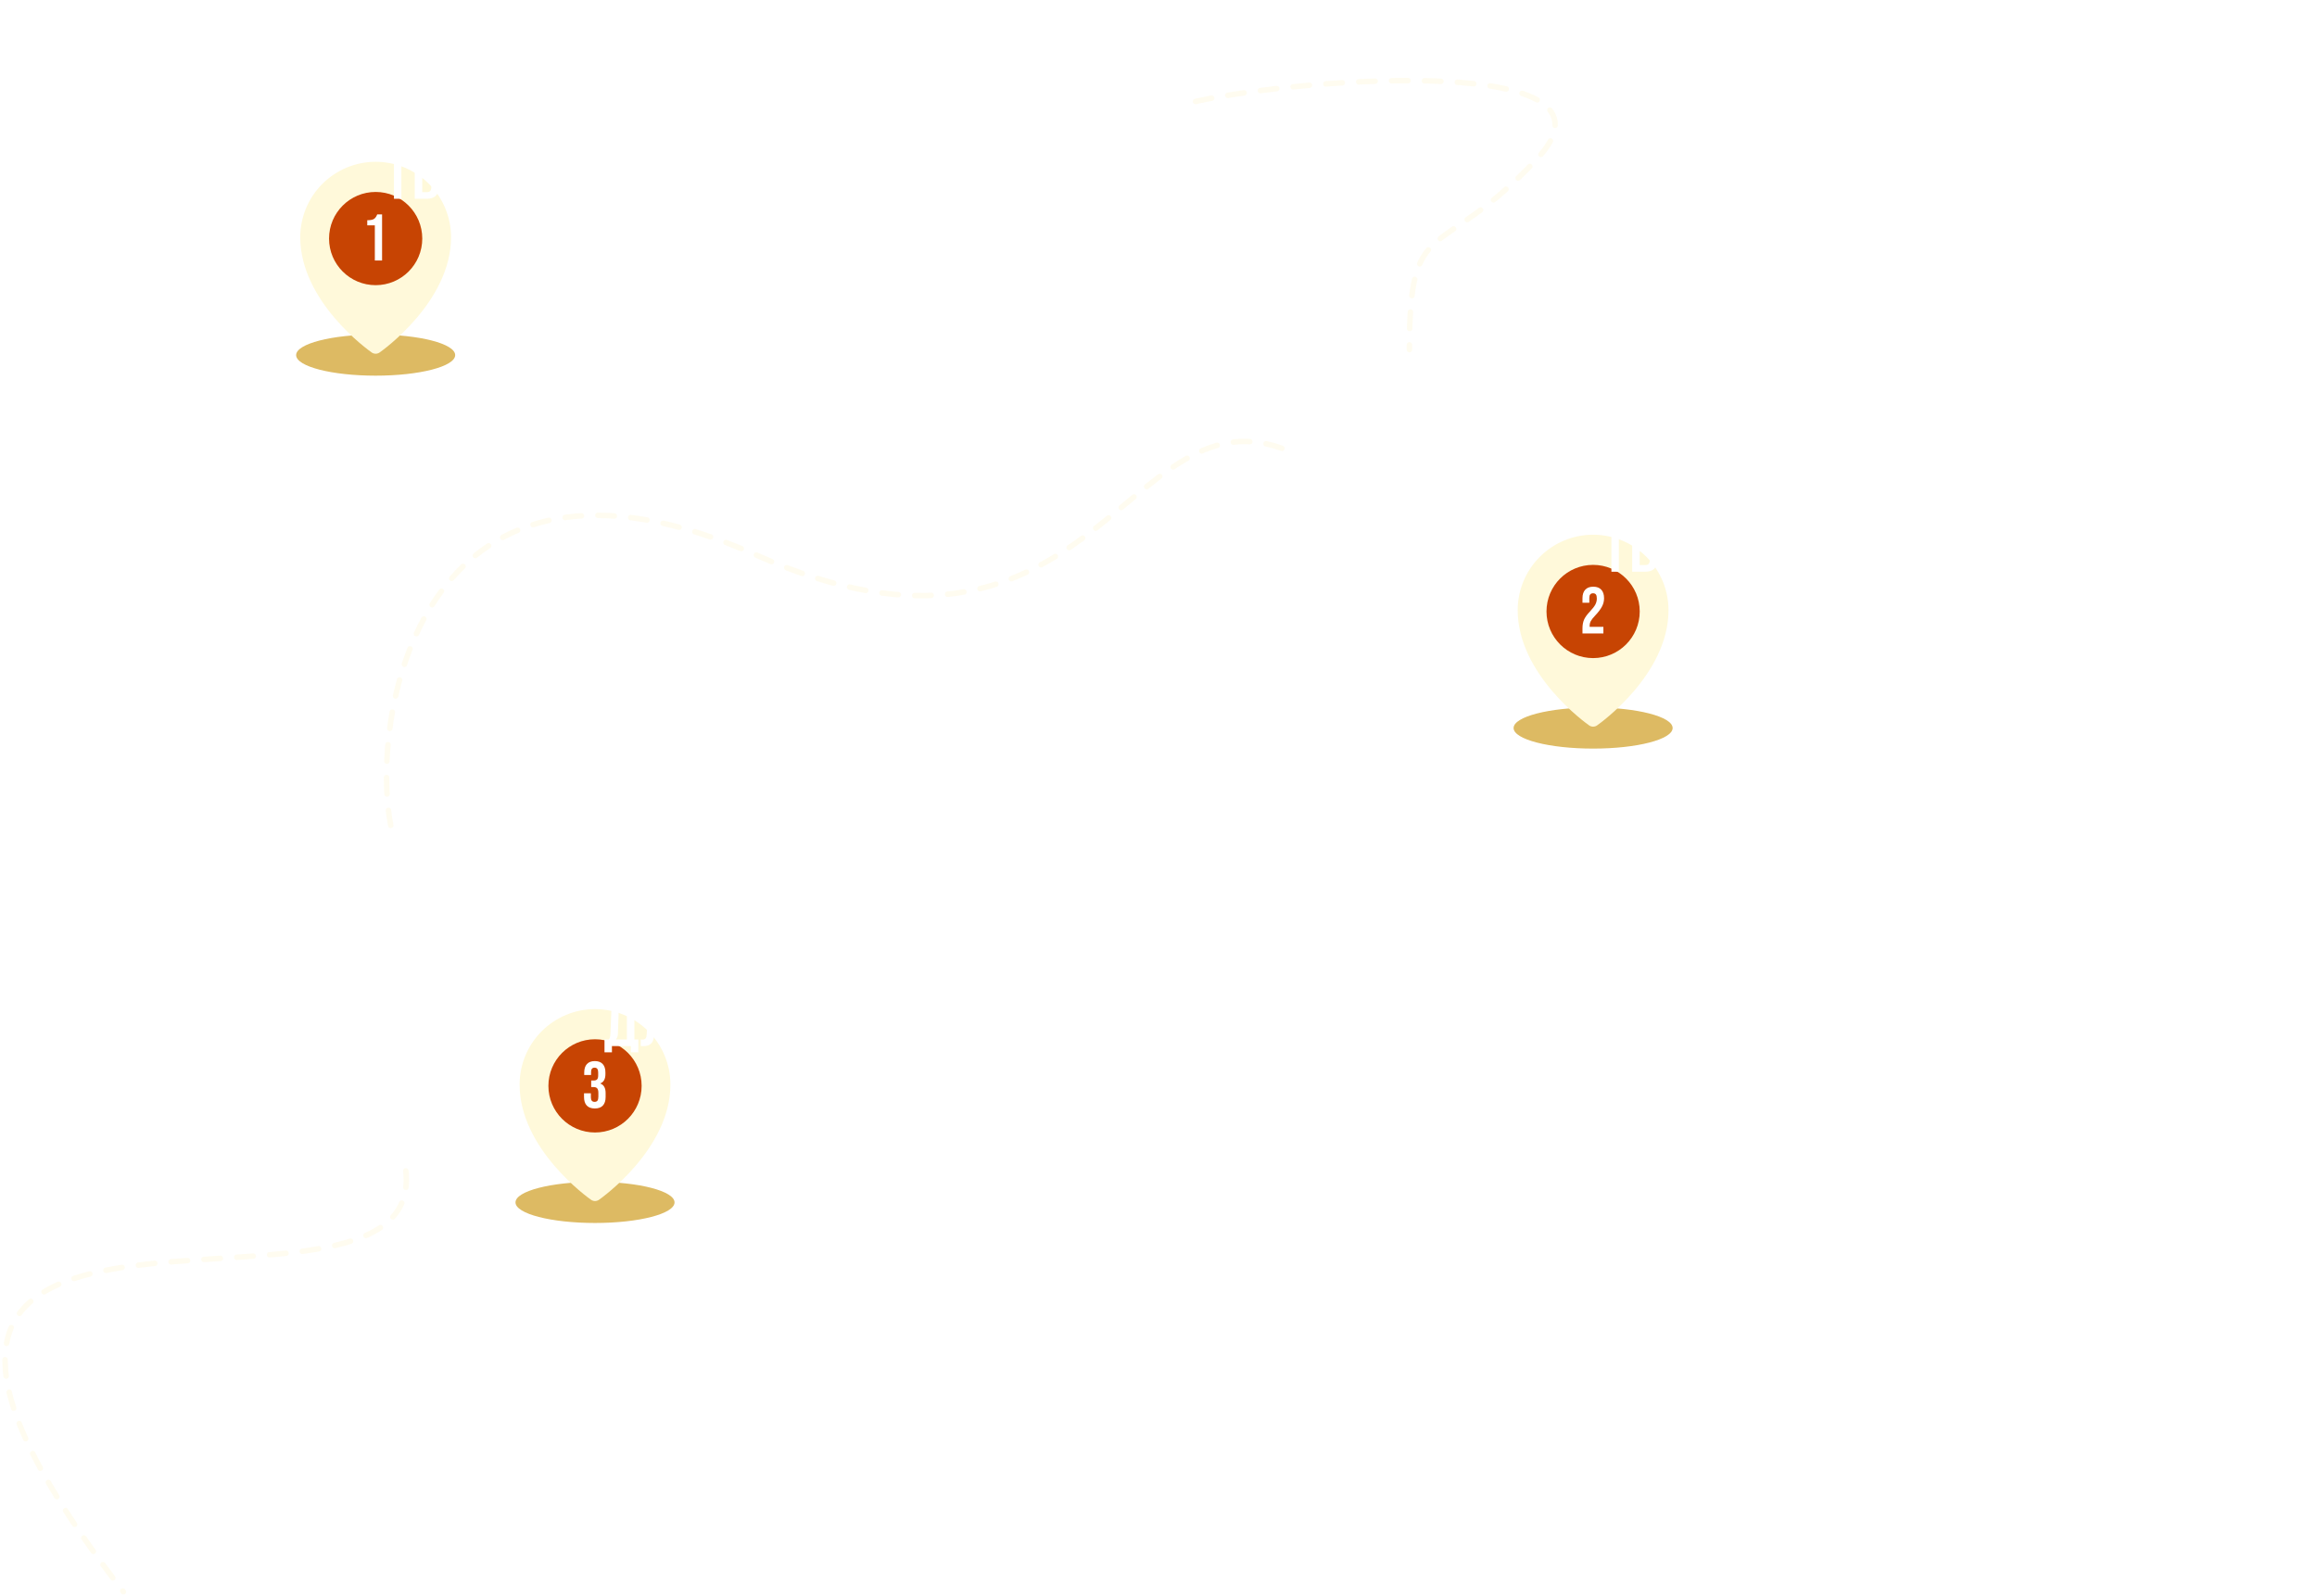 <svg width="845" height="582" viewBox="0 0 845 582" fill="none" xmlns="http://www.w3.org/2000/svg">
<g filter="url(#filter0_ddddd_702_390997)">
<ellipse cx="76" cy="79.5" rx="29" ry="7.5" fill="#DDBA63"/>
<path d="M75.998 8.999C68.707 9.008 61.718 11.908 56.562 17.063C51.407 22.219 48.507 29.208 48.498 36.499C48.498 60.029 73.498 77.803 74.562 78.547C74.984 78.841 75.485 78.999 75.998 78.999C76.511 78.999 77.013 78.841 77.434 78.547C78.498 77.803 103.498 60.029 103.498 36.499C103.489 29.208 100.589 22.219 95.434 17.063C90.279 11.908 83.289 9.008 75.998 8.999V8.999ZM76 26.5C77.978 26.5 79.911 27.087 81.556 28.185C83.2 29.284 84.482 30.846 85.239 32.673C85.996 34.5 86.194 36.511 85.808 38.451C85.422 40.391 84.469 42.172 83.071 43.571C81.672 44.97 79.891 45.922 77.951 46.308C76.011 46.694 74 46.496 72.173 45.739C70.346 44.982 68.784 43.7 67.685 42.056C66.586 40.411 66 38.478 66 36.5C66 35.187 66.258 33.886 66.761 32.673C67.263 31.46 68 30.357 68.929 29.429C69.857 28.5 70.96 27.764 72.173 27.261C73.386 26.759 74.687 26.5 76 26.5V26.5Z" fill="#FFF9DA"/>
<circle cx="76" cy="37" r="17" fill="#C74403"/>
<path d="M78.34 45H75.7V32.184H72.94V30.312C74.044 30.312 74.844 30.168 75.34 29.88C75.852 29.56 76.26 29 76.564 28.2H78.34V45Z" fill="white"/>
</g>
<path d="M143.936 36.5H141.2V19.7H145.544C148.488 19.7 149.96 21.156 149.96 24.068V25.316C149.96 28.228 148.488 29.684 145.544 29.684H143.936V36.5ZM143.936 22.124V27.284H145.544C146.136 27.284 146.56 27.14 146.816 26.852C147.088 26.548 147.224 26.06 147.224 25.388V23.972C147.224 23.3 147.088 22.828 146.816 22.556C146.56 22.268 146.136 22.124 145.544 22.124H143.936ZM160.193 36.5H157.409L156.857 33.236H153.161L152.585 36.5H150.041L153.257 19.7H156.953L160.193 36.5ZM155.009 22.532L153.569 30.86H156.449L155.009 22.532ZM169.052 35.588C168.3 36.356 167.228 36.74 165.836 36.74C164.444 36.74 163.364 36.356 162.596 35.588C161.844 34.804 161.468 33.708 161.468 32.3V23.9C161.468 22.492 161.844 21.404 162.596 20.636C163.364 19.852 164.444 19.46 165.836 19.46C167.228 19.46 168.3 19.852 169.052 20.636C169.804 21.404 170.18 22.492 170.18 23.9V25.388H167.612V23.78C167.612 22.484 167.044 21.836 165.908 21.836C164.772 21.836 164.204 22.484 164.204 23.78V32.42C164.204 33.716 164.772 34.364 165.908 34.364C167.044 34.364 167.612 33.716 167.612 32.42V30.308H170.18V32.3C170.18 33.708 169.804 34.804 169.052 35.588ZM179.506 35.588C178.754 36.356 177.682 36.74 176.29 36.74C174.898 36.74 173.818 36.356 173.05 35.588C172.298 34.804 171.922 33.708 171.922 32.3V23.9C171.922 22.492 172.298 21.404 173.05 20.636C173.818 19.852 174.898 19.46 176.29 19.46C177.682 19.46 178.754 19.852 179.506 20.636C180.258 21.404 180.634 22.492 180.634 23.9V25.388H178.066V23.78C178.066 22.484 177.498 21.836 176.362 21.836C175.226 21.836 174.658 22.484 174.658 23.78V32.42C174.658 33.716 175.226 34.364 176.362 34.364C177.498 34.364 178.066 33.716 178.066 32.42V30.308H180.634V32.3C180.634 33.708 180.258 34.804 179.506 35.588ZM192.287 36.5H189.407L186.743 28.82L185.303 31.196V36.5H182.567V19.7H185.303V27.092L189.455 19.7H192.239L188.591 25.94L192.287 36.5ZM203.272 36.5H200.488L199.936 33.236H196.24L195.664 36.5H193.12L196.336 19.7H200.032L203.272 36.5ZM198.088 22.532L196.648 30.86H199.528L198.088 22.532ZM220.144 36.5H217.408L214.816 28.34L213.496 30.62V36.5H210.76V30.62L209.44 28.34L206.848 36.5H204.088L207.64 25.94L204.136 19.7H206.968L210.76 26.972V19.7H213.496V26.972L217.312 19.7H220.096L216.616 25.964L220.144 36.5ZM224.203 30.932L228.259 19.7H231.043V36.5H228.571V25.22L224.539 36.5H221.755V19.7H224.203V30.932ZM234.674 39.284H233.426L234.506 36.5H233.546V33.62H236.282V36.212L234.674 39.284ZM248.872 25.796V19.7H251.608V36.5H248.872V29.492C248.168 30.212 247.216 30.572 246.016 30.572C243.648 30.572 242.464 29.22 242.464 26.516V19.7H245.176V26.156C245.176 27.452 245.736 28.1 246.856 28.1C247.496 28.1 247.992 27.908 248.344 27.524C248.696 27.124 248.872 26.548 248.872 25.796ZM259.189 36.5H256.477V22.124H253.261V19.7H262.405V22.124H259.189V36.5ZM263.75 32.228V23.972C263.75 22.532 264.134 21.42 264.902 20.636C265.686 19.852 266.798 19.46 268.238 19.46C269.694 19.46 270.806 19.852 271.574 20.636C272.358 21.42 272.75 22.532 272.75 23.972V32.228C272.75 33.668 272.358 34.78 271.574 35.564C270.79 36.348 269.678 36.74 268.238 36.74C266.798 36.74 265.686 36.348 264.902 35.564C264.134 34.78 263.75 33.668 263.75 32.228ZM268.238 34.316C269.422 34.316 270.014 33.668 270.014 32.372V23.828C270.014 22.532 269.422 21.884 268.238 21.884C267.07 21.884 266.486 22.532 266.486 23.828V32.372C266.486 33.668 267.07 34.316 268.238 34.316ZM281.749 36.5H279.013V19.7H281.749V26.636H285.373V19.7H288.109V36.5H285.373V29.06H281.749V36.5ZM290.281 32.228V23.972C290.281 22.532 290.665 21.42 291.433 20.636C292.217 19.852 293.329 19.46 294.769 19.46C296.225 19.46 297.337 19.852 298.105 20.636C298.889 21.42 299.281 22.532 299.281 23.972V32.228C299.281 33.668 298.889 34.78 298.105 35.564C297.321 36.348 296.209 36.74 294.769 36.74C293.329 36.74 292.217 36.348 291.433 35.564C290.665 34.78 290.281 33.668 290.281 32.228ZM294.769 34.316C295.953 34.316 296.545 33.668 296.545 32.372V23.828C296.545 22.532 295.953 21.884 294.769 21.884C293.601 21.884 293.017 22.532 293.017 23.828V32.372C293.017 33.668 293.601 34.316 294.769 34.316ZM306.146 36.5H301.442V19.7H305.906C307.41 19.7 308.514 20.028 309.218 20.684C309.938 21.34 310.298 22.348 310.298 23.708V24.212C310.298 25.924 309.634 27.036 308.306 27.548V27.62C309.826 28.084 310.586 29.324 310.586 31.34V32.204C310.586 35.068 309.106 36.5 306.146 36.5ZM304.178 22.124V26.588H305.546C306.234 26.588 306.738 26.436 307.058 26.132C307.394 25.812 307.562 25.316 307.562 24.644V24.02C307.562 23.348 307.426 22.868 307.154 22.58C306.882 22.276 306.434 22.124 305.81 22.124H304.178ZM304.178 29.012V34.076H306.146C306.738 34.076 307.17 33.932 307.442 33.644C307.714 33.34 307.85 32.852 307.85 32.18V31.244C307.85 30.412 307.69 29.836 307.37 29.516C307.05 29.18 306.49 29.012 305.69 29.012H304.178ZM312.289 32.228V23.972C312.289 22.532 312.673 21.42 313.441 20.636C314.225 19.852 315.337 19.46 316.777 19.46C318.233 19.46 319.345 19.852 320.113 20.636C320.897 21.42 321.289 22.532 321.289 23.972V32.228C321.289 33.668 320.897 34.78 320.113 35.564C319.329 36.348 318.217 36.74 316.777 36.74C315.337 36.74 314.225 36.348 313.441 35.564C312.673 34.78 312.289 33.668 312.289 32.228ZM316.777 34.316C317.961 34.316 318.553 33.668 318.553 32.372V23.828C318.553 22.532 317.961 21.884 316.777 21.884C315.609 21.884 315.025 22.532 315.025 23.828V32.372C315.025 33.668 315.609 34.316 316.777 34.316ZM326.186 36.5H323.45V19.7H330.986V22.124H326.186V36.5ZM332.351 32.228V23.972C332.351 22.532 332.735 21.42 333.503 20.636C334.287 19.852 335.399 19.46 336.839 19.46C338.295 19.46 339.407 19.852 340.175 20.636C340.959 21.42 341.351 22.532 341.351 23.972V32.228C341.351 33.668 340.959 34.78 340.175 35.564C339.391 36.348 338.279 36.74 336.839 36.74C335.399 36.74 334.287 36.348 333.503 35.564C332.735 34.78 332.351 33.668 332.351 32.228ZM336.839 34.316C338.023 34.316 338.615 33.668 338.615 32.372V23.828C338.615 22.532 338.023 21.884 336.839 21.884C335.671 21.884 335.087 22.532 335.087 23.828V32.372C335.087 33.668 335.671 34.316 336.839 34.316ZM146.384 72.5H143.672V58.124H140.456V55.7H149.6V58.124H146.384V72.5ZM155.623 72.5H151.255V55.7H153.991V62.18H155.623C158.567 62.18 160.039 63.66 160.039 66.62V68.06C160.039 71.02 158.567 72.5 155.623 72.5ZM164.599 72.5H161.863V55.7H164.599V72.5ZM153.991 64.604V70.076H155.623C156.199 70.076 156.623 69.932 156.895 69.644C157.167 69.34 157.303 68.86 157.303 68.204V66.476C157.303 65.82 157.167 65.348 156.895 65.06C156.623 64.756 156.199 64.604 155.623 64.604H153.991ZM172.906 72.5H170.314L173.866 63.884L170.458 55.7H173.386L175.546 61.34L177.778 55.7H180.418L177.01 63.884L180.562 72.5H177.658L175.306 66.428L172.906 72.5ZM181.507 68.228V59.972C181.507 58.532 181.891 57.42 182.659 56.636C183.443 55.852 184.555 55.46 185.995 55.46C187.451 55.46 188.563 55.852 189.331 56.636C190.115 57.42 190.507 58.532 190.507 59.972V68.228C190.507 69.668 190.115 70.78 189.331 71.564C188.547 72.348 187.435 72.74 185.995 72.74C184.555 72.74 183.443 72.348 182.659 71.564C181.891 70.78 181.507 69.668 181.507 68.228ZM185.995 70.316C187.179 70.316 187.771 69.668 187.771 68.372V59.828C187.771 58.532 187.179 57.884 185.995 57.884C184.827 57.884 184.243 58.532 184.243 59.828V68.372C184.243 69.668 184.827 70.316 185.995 70.316ZM197.759 72.5H195.047V58.124H191.831V55.7H200.975V58.124H197.759V72.5ZM210.694 72.5H202.63V55.7H210.694V58.124H205.366V62.636H209.638V65.06H205.366V70.076H210.694V72.5ZM212.545 72.524C212.209 72.524 211.945 72.492 211.753 72.428V70.052C211.945 70.1 212.129 70.124 212.305 70.124C212.897 70.124 213.305 69.98 213.529 69.692C213.769 69.388 213.905 68.868 213.937 68.132L214.441 55.7H222.649V72.5H219.937V58.124H217.009L216.649 68.204C216.601 69.708 216.257 70.804 215.617 71.492C214.977 72.18 213.953 72.524 212.545 72.524ZM233.721 72.5H229.161V55.7H237.009V58.124H231.897V62.3H233.721C236.665 62.3 238.137 63.78 238.137 66.74V68.06C238.137 71.02 236.665 72.5 233.721 72.5ZM231.897 64.724V70.076H233.721C234.297 70.076 234.721 69.932 234.993 69.644C235.265 69.34 235.401 68.86 235.401 68.204V66.596C235.401 65.94 235.265 65.468 234.993 65.18C234.721 64.876 234.297 64.724 233.721 64.724H231.897ZM244.31 72.5H239.942V55.7H242.678V62.18H244.31C247.254 62.18 248.726 63.66 248.726 66.62V68.06C248.726 71.02 247.254 72.5 244.31 72.5ZM253.286 72.5H250.55V55.7H253.286V72.5ZM242.678 64.604V70.076H244.31C244.886 70.076 245.31 69.932 245.582 69.644C245.854 69.34 245.99 68.86 245.99 68.204V66.476C245.99 65.82 245.854 65.348 245.582 65.06C245.31 64.756 244.886 64.604 244.31 64.604H242.678ZM269.946 55.7V70.076H271.386V74.756H268.65V72.5H261.762V74.756H259.05V70.076H260.61C260.962 69.724 261.162 69.068 261.21 68.108L261.714 55.7H269.946ZM263.202 70.076H267.21V58.124H264.282L263.946 67.964C263.914 68.828 263.666 69.532 263.202 70.076ZM273.061 72.524C272.725 72.524 272.461 72.492 272.269 72.428V70.052C272.461 70.1 272.645 70.124 272.821 70.124C273.413 70.124 273.821 69.98 274.045 69.692C274.285 69.388 274.421 68.868 274.453 68.132L274.957 55.7H283.165V72.5H280.453V58.124H277.525L277.165 68.204C277.117 69.708 276.773 70.804 276.133 71.492C275.493 72.18 274.469 72.524 273.061 72.524ZM294.215 55.7V72.5H291.479V65.396H290.231C289.463 65.396 288.919 65.564 288.599 65.9C288.295 66.236 288.143 66.82 288.143 67.652V70.292C288.143 71.236 288.055 71.972 287.879 72.5H285.119C285.327 71.988 285.431 71.26 285.431 70.316V67.82C285.431 66.716 285.591 65.868 285.911 65.276C286.231 64.668 286.751 64.26 287.471 64.052V63.98C286.127 63.484 285.455 62.34 285.455 60.548V59.732C285.455 58.356 285.807 57.34 286.511 56.684C287.231 56.028 288.343 55.7 289.847 55.7H294.215ZM290.183 62.972H291.479V58.124H289.895C289.303 58.124 288.871 58.276 288.599 58.58C288.327 58.884 288.191 59.364 288.191 60.02V60.98C288.191 61.684 288.351 62.196 288.671 62.516C288.991 62.82 289.495 62.972 290.183 62.972ZM308.084 71.588C307.332 72.356 306.26 72.74 304.868 72.74C303.476 72.74 302.396 72.356 301.628 71.588C300.876 70.804 300.5 69.708 300.5 68.3V59.9C300.5 58.492 300.876 57.404 301.628 56.636C302.396 55.852 303.476 55.46 304.868 55.46C306.26 55.46 307.332 55.852 308.084 56.636C308.836 57.404 309.212 58.492 309.212 59.9V61.388H306.644V59.78C306.644 58.484 306.076 57.836 304.94 57.836C303.804 57.836 303.236 58.484 303.236 59.78V68.42C303.236 69.716 303.804 70.364 304.94 70.364C306.076 70.364 306.644 69.716 306.644 68.42V66.308H309.212V68.3C309.212 69.708 308.836 70.804 308.084 71.588ZM319.209 72.5H311.145V55.7H319.209V58.124H313.881V62.636H318.153V65.06H313.881V70.076H319.209V72.5ZM325.573 72.5H321.013V55.7H328.861V58.124H323.749V62.3H325.573C328.517 62.3 329.989 63.78 329.989 66.74V68.06C329.989 71.02 328.517 72.5 325.573 72.5ZM323.749 64.724V70.076H325.573C326.149 70.076 326.573 69.932 326.845 69.644C327.117 69.34 327.253 68.86 327.253 68.204V66.596C327.253 65.94 327.117 65.468 326.845 65.18C326.573 64.876 326.149 64.724 325.573 64.724H323.749ZM340.434 55.7V72.5H337.698V65.396H336.45C335.682 65.396 335.138 65.564 334.818 65.9C334.514 66.236 334.362 66.82 334.362 67.652V70.292C334.362 71.236 334.274 71.972 334.098 72.5H331.338C331.546 71.988 331.65 71.26 331.65 70.316V67.82C331.65 66.716 331.81 65.868 332.13 65.276C332.45 64.668 332.97 64.26 333.69 64.052V63.98C332.346 63.484 331.674 62.34 331.674 60.548V59.732C331.674 58.356 332.026 57.34 332.73 56.684C333.45 56.028 334.562 55.7 336.066 55.7H340.434ZM336.402 62.972H337.698V58.124H336.114C335.522 58.124 335.09 58.276 334.818 58.58C334.546 58.884 334.41 59.364 334.41 60.02V60.98C334.41 61.684 334.57 62.196 334.89 62.516C335.21 62.82 335.714 62.972 336.402 62.972ZM346.718 68.228V59.972C346.718 58.532 347.102 57.42 347.87 56.636C348.654 55.852 349.766 55.46 351.206 55.46C352.662 55.46 353.774 55.852 354.542 56.636C355.326 57.42 355.718 58.532 355.718 59.972V68.228C355.718 69.668 355.326 70.78 354.542 71.564C353.758 72.348 352.646 72.74 351.206 72.74C349.766 72.74 348.654 72.348 347.87 71.564C347.102 70.78 346.718 69.668 346.718 68.228ZM351.206 70.316C352.39 70.316 352.982 69.668 352.982 68.372V59.828C352.982 58.532 352.39 57.884 351.206 57.884C350.038 57.884 349.454 58.532 349.454 59.828V68.372C349.454 69.668 350.038 70.316 351.206 70.316ZM362.97 72.5H360.258V58.124H357.042V55.7H366.186V58.124H362.97V72.5ZM377.561 72.5H374.681L372.017 64.82L370.577 67.196V72.5H367.841V55.7H370.577V63.092L374.729 55.7H377.513L373.865 61.94L377.561 72.5ZM381.897 72.5H379.161V55.7H383.505C386.449 55.7 387.921 57.156 387.921 60.068V61.316C387.921 64.228 386.449 65.684 383.505 65.684H381.897V72.5ZM381.897 58.124V63.284H383.505C384.097 63.284 384.521 63.14 384.777 62.852C385.049 62.548 385.185 62.06 385.185 61.388V59.972C385.185 59.3 385.049 58.828 384.777 58.556C384.521 58.268 384.097 58.124 383.505 58.124H381.897ZM394.099 72.5H389.731V55.7H392.467V62.18H394.099C397.043 62.18 398.515 63.66 398.515 66.62V68.06C398.515 71.02 397.043 72.5 394.099 72.5ZM403.075 72.5H400.339V55.7H403.075V72.5ZM392.467 64.604V70.076H394.099C394.675 70.076 395.099 69.932 395.371 69.644C395.643 69.34 395.779 68.86 395.779 68.204V66.476C395.779 65.82 395.643 65.348 395.371 65.06C395.099 64.756 394.675 64.604 394.099 64.604H392.467ZM410.665 72.5H407.953V58.124H404.737V55.7H413.881V58.124H410.665V72.5ZM419.904 72.5H415.536V55.7H418.272V62.18H419.904C422.848 62.18 424.32 63.66 424.32 66.62V68.06C424.32 71.02 422.848 72.5 419.904 72.5ZM418.272 64.604V70.076H419.904C420.48 70.076 420.904 69.932 421.176 69.644C421.448 69.34 421.584 68.86 421.584 68.204V66.476C421.584 65.82 421.448 65.348 421.176 65.06C420.904 64.756 420.48 64.604 419.904 64.604H418.272Z" fill="white"/>
<g filter="url(#filter1_ddddd_702_390997)">
<ellipse cx="520" cy="215.5" rx="29" ry="7.5" fill="#DDBA63"/>
<path d="M519.998 144.999C512.707 145.008 505.718 147.908 500.562 153.063C495.407 158.219 492.507 165.208 492.498 172.499C492.498 196.029 517.498 213.803 518.562 214.547C518.983 214.841 519.485 214.999 519.998 214.999C520.512 214.999 521.013 214.841 521.434 214.547C522.498 213.803 547.498 196.029 547.498 172.499C547.489 165.208 544.589 158.219 539.434 153.063C534.279 147.908 527.289 145.008 519.998 144.999V144.999ZM520 162.5C521.978 162.5 523.911 163.086 525.556 164.185C527.2 165.284 528.482 166.846 529.239 168.673C529.996 170.5 530.194 172.511 529.808 174.451C529.422 176.391 528.469 178.173 527.071 179.571C525.672 180.97 523.891 181.922 521.951 182.308C520.011 182.694 518 182.496 516.173 181.739C514.346 180.982 512.784 179.7 511.685 178.056C510.586 176.411 510 174.478 510 172.5C510 171.187 510.258 169.886 510.761 168.673C511.264 167.46 512 166.357 512.929 165.429C513.857 164.5 514.96 163.764 516.173 163.261C517.386 162.759 518.687 162.5 520 162.5V162.5Z" fill="#FFF9DA"/>
<circle cx="520" cy="173" r="17" fill="#C74403"/>
<path d="M523.755 181H516.123V179.176C516.123 177.928 516.315 176.864 516.699 175.984C517.083 175.104 517.771 174.144 518.763 173.104C519.787 172 520.467 171.128 520.803 170.488C521.171 169.784 521.355 169.048 521.355 168.28C521.355 167.576 521.243 167.08 521.019 166.792C520.795 166.504 520.451 166.36 519.987 166.36C519.075 166.36 518.619 166.912 518.619 168.016V169.816H516.123V168.184C516.123 166.824 516.459 165.784 517.131 165.064C517.803 164.328 518.779 163.96 520.059 163.96C521.339 163.96 522.315 164.328 522.987 165.064C523.659 165.784 523.995 166.824 523.995 168.184C523.995 169.224 523.747 170.216 523.251 171.16C522.755 172.136 521.915 173.248 520.731 174.496C519.963 175.312 519.435 175.984 519.147 176.512C518.875 177.04 518.739 177.616 518.739 178.24V178.6H523.755V181Z" fill="white"/>
</g>
<path d="M587.936 172.5H585.2V155.7H594.296V172.5H591.56V158.124H587.936V172.5ZM596.468 168.228V159.972C596.468 158.532 596.852 157.42 597.62 156.636C598.404 155.852 599.516 155.46 600.956 155.46C602.412 155.46 603.524 155.852 604.292 156.636C605.076 157.42 605.468 158.532 605.468 159.972V168.228C605.468 169.668 605.076 170.78 604.292 171.564C603.508 172.348 602.396 172.74 600.956 172.74C599.516 172.74 598.404 172.348 597.62 171.564C596.852 170.78 596.468 169.668 596.468 168.228ZM600.956 170.316C602.14 170.316 602.732 169.668 602.732 168.372V159.828C602.732 158.532 602.14 157.884 600.956 157.884C599.788 157.884 599.204 158.532 599.204 159.828V168.372C599.204 169.668 599.788 170.316 600.956 170.316ZM611.494 172.74C610.054 172.74 608.958 172.364 608.206 171.612C607.454 170.844 607.078 169.74 607.078 168.3V167.172H609.646V168.348C609.646 169.66 610.238 170.316 611.422 170.316C612.046 170.316 612.494 170.156 612.766 169.836C613.054 169.5 613.198 168.956 613.198 168.204V167.292C613.198 166.46 613.03 165.868 612.694 165.516C612.374 165.148 611.838 164.964 611.086 164.964H610.054V162.54H611.158C612.47 162.54 613.126 161.86 613.126 160.5V159.756C613.126 158.508 612.558 157.884 611.422 157.884C610.302 157.884 609.742 158.484 609.742 159.684V160.524H607.174V159.9C607.174 158.46 607.542 157.364 608.278 156.612C609.014 155.844 610.094 155.46 611.518 155.46C612.926 155.46 613.998 155.828 614.734 156.564C615.47 157.3 615.838 158.364 615.838 159.756V160.212C615.838 161.956 615.126 163.084 613.702 163.596V163.62C615.174 164.132 615.91 165.364 615.91 167.316V168.276C615.91 171.252 614.438 172.74 611.494 172.74ZM617.679 168.228V159.972C617.679 158.532 618.063 157.42 618.831 156.636C619.615 155.852 620.727 155.46 622.167 155.46C623.623 155.46 624.735 155.852 625.503 156.636C626.287 157.42 626.679 158.532 626.679 159.972V168.228C626.679 169.668 626.287 170.78 625.503 171.564C624.719 172.348 623.607 172.74 622.167 172.74C620.727 172.74 619.615 172.348 618.831 171.564C618.063 170.78 617.679 169.668 617.679 168.228ZM622.167 170.316C623.351 170.316 623.943 169.668 623.943 168.372V159.828C623.943 158.532 623.351 157.884 622.167 157.884C620.999 157.884 620.415 158.532 620.415 159.828V168.372C620.415 169.668 620.999 170.316 622.167 170.316ZM633.545 172.5H628.841V155.7H633.305C634.809 155.7 635.913 156.028 636.617 156.684C637.337 157.34 637.697 158.348 637.697 159.708V160.212C637.697 161.924 637.033 163.036 635.705 163.548V163.62C637.225 164.084 637.985 165.324 637.985 167.34V168.204C637.985 171.068 636.505 172.5 633.545 172.5ZM631.577 158.124V162.588H632.945C633.633 162.588 634.137 162.436 634.457 162.132C634.793 161.812 634.961 161.316 634.961 160.644V160.02C634.961 159.348 634.825 158.868 634.553 158.58C634.281 158.276 633.833 158.124 633.209 158.124H631.577ZM631.577 165.012V170.076H633.545C634.137 170.076 634.569 169.932 634.841 169.644C635.113 169.34 635.249 168.852 635.249 168.18V167.244C635.249 166.412 635.089 165.836 634.769 165.516C634.449 165.18 633.889 165.012 633.089 165.012H631.577ZM642.351 166.932L646.407 155.7H649.191V172.5H646.719V161.22L642.687 172.5H639.903V155.7H642.351V166.932ZM665.852 155.7V170.076H667.292V174.756H664.556V172.5H657.668V174.756H654.956V170.076H656.516C656.868 169.724 657.068 169.068 657.116 168.108L657.62 155.7H665.852ZM659.108 170.076H663.116V158.124H660.188L659.852 167.964C659.82 168.828 659.572 169.532 659.108 170.076ZM671.655 172.5H668.919V155.7H673.263C676.207 155.7 677.679 157.156 677.679 160.068V161.316C677.679 164.228 676.207 165.684 673.263 165.684H671.655V172.5ZM671.655 158.124V163.284H673.263C673.855 163.284 674.279 163.14 674.535 162.852C674.807 162.548 674.943 162.06 674.943 161.388V159.972C674.943 159.3 674.807 158.828 674.535 158.556C674.279 158.268 673.855 158.124 673.263 158.124H671.655ZM683.672 164.772L685.832 155.7H688.448L684.824 169.644C684.536 170.748 684.08 171.54 683.456 172.02C682.832 172.5 681.952 172.74 680.816 172.74C680.16 172.74 679.608 172.652 679.16 172.476V170.124C679.544 170.252 679.96 170.316 680.408 170.316C680.92 170.316 681.304 170.244 681.56 170.1C681.816 169.94 682.008 169.668 682.136 169.284L682.256 168.852L678.464 155.7H681.296L683.672 164.772ZM693.595 172.74C692.155 172.74 691.059 172.364 690.307 171.612C689.555 170.844 689.179 169.74 689.179 168.3V167.172H691.747V168.348C691.747 169.66 692.339 170.316 693.523 170.316C694.147 170.316 694.595 170.156 694.867 169.836C695.155 169.5 695.299 168.956 695.299 168.204V167.292C695.299 166.46 695.131 165.868 694.795 165.516C694.475 165.148 693.939 164.964 693.187 164.964H692.155V162.54H693.259C694.571 162.54 695.227 161.86 695.227 160.5V159.756C695.227 158.508 694.659 157.884 693.523 157.884C692.403 157.884 691.843 158.484 691.843 159.684V160.524H689.275V159.9C689.275 158.46 689.643 157.364 690.379 156.612C691.115 155.844 692.195 155.46 693.619 155.46C695.027 155.46 696.099 155.828 696.835 156.564C697.571 157.3 697.939 158.364 697.939 159.756V160.212C697.939 161.956 697.227 163.084 695.803 163.596V163.62C697.275 164.132 698.011 165.364 698.011 167.316V168.276C698.011 171.252 696.539 172.74 693.595 172.74ZM708.061 172.5H699.997V155.7H708.061V158.124H702.733V162.636H707.005V165.06H702.733V170.076H708.061V172.5ZM714.496 154.332C713.552 154.332 712.808 154.068 712.264 153.54C711.72 152.996 711.432 152.26 711.4 151.332H713.056C713.136 152.132 713.616 152.532 714.496 152.532C715.376 152.532 715.88 152.132 716.008 151.332H717.616C717.584 152.26 717.296 152.996 716.752 153.54C716.208 154.068 715.456 154.332 714.496 154.332ZM712.312 166.932L716.368 155.7H719.152V172.5H716.68V161.22L712.648 172.5H709.864V155.7H712.312V166.932ZM728.397 172.5H725.661V155.7H734.757V172.5H732.021V158.124H728.397V172.5ZM736.929 168.228V159.972C736.929 158.532 737.313 157.42 738.081 156.636C738.865 155.852 739.977 155.46 741.417 155.46C742.873 155.46 743.985 155.852 744.753 156.636C745.537 157.42 745.929 158.532 745.929 159.972V168.228C745.929 169.668 745.537 170.78 744.753 171.564C743.969 172.348 742.857 172.74 741.417 172.74C739.977 172.74 738.865 172.348 738.081 171.564C737.313 170.78 736.929 169.668 736.929 168.228ZM741.417 170.316C742.601 170.316 743.193 169.668 743.193 168.372V159.828C743.193 158.532 742.601 157.884 741.417 157.884C740.249 157.884 739.665 158.532 739.665 159.828V168.372C739.665 169.668 740.249 170.316 741.417 170.316ZM758.125 155.7V170.076H759.565V174.756H756.829V172.5H749.941V174.756H747.229V170.076H748.789C749.141 169.724 749.341 169.068 749.389 168.108L749.893 155.7H758.125ZM751.381 170.076H755.389V158.124H752.461L752.125 167.964C752.093 168.828 751.845 169.532 751.381 170.076ZM771.344 155.7V170.076H772.784V174.756H770.048V172.5H763.16V174.756H760.448V170.076H762.008C762.36 169.724 762.56 169.068 762.608 168.108L763.112 155.7H771.344ZM764.6 170.076H768.608V158.124H765.68L765.344 167.964C765.312 168.828 765.064 169.532 764.6 170.076ZM782.475 172.5H774.411V155.7H782.475V158.124H777.147V162.636H781.419V165.06H777.147V170.076H782.475V172.5ZM787.014 172.5H784.278V155.7H788.622C791.566 155.7 793.038 157.156 793.038 160.068V161.316C793.038 164.228 791.566 165.684 788.622 165.684H787.014V172.5ZM787.014 158.124V163.284H788.622C789.214 163.284 789.638 163.14 789.894 162.852C790.166 162.548 790.302 162.06 790.302 161.388V159.972C790.302 159.3 790.166 158.828 789.894 158.556C789.638 158.268 789.214 158.124 788.622 158.124H787.014ZM809.433 172.5H806.697L804.105 164.34L802.785 166.62V172.5H800.049V166.62L798.729 164.34L796.137 172.5H793.377L796.929 161.94L793.425 155.7H796.257L800.049 162.972V155.7H802.785V162.972L806.601 155.7H809.385L805.905 161.964L809.433 172.5ZM820.428 172.5H817.644L817.092 169.236H813.396L812.82 172.5H810.276L813.492 155.7H817.188L820.428 172.5ZM815.244 158.532L813.804 166.86H816.684L815.244 158.532ZM825.884 172.5H823.172V158.124H819.956V155.7H829.1V158.124H825.884V172.5ZM835.123 172.5H830.755V155.7H833.491V162.18H835.123C838.067 162.18 839.539 163.66 839.539 166.62V168.06C839.539 171.02 838.067 172.5 835.123 172.5ZM833.491 164.604V170.076H835.123C835.699 170.076 836.123 169.932 836.395 169.644C836.667 169.34 836.803 168.86 836.803 168.204V166.476C836.803 165.82 836.667 165.348 836.395 165.06C836.123 164.756 835.699 164.604 835.123 164.604H833.491ZM590.384 208.5H587.672V194.124H584.456V191.7H593.6V194.124H590.384V208.5ZM599.959 208.5H595.255V191.7H599.719C601.223 191.7 602.327 192.028 603.031 192.684C603.751 193.34 604.111 194.348 604.111 195.708V196.212C604.111 197.924 603.447 199.036 602.119 199.548V199.62C603.639 200.084 604.399 201.324 604.399 203.34V204.204C604.399 207.068 602.919 208.5 599.959 208.5ZM597.991 194.124V198.588H599.359C600.047 198.588 600.551 198.436 600.871 198.132C601.207 197.812 601.375 197.316 601.375 196.644V196.02C601.375 195.348 601.239 194.868 600.967 194.58C600.695 194.276 600.247 194.124 599.623 194.124H597.991ZM597.991 201.012V206.076H599.959C600.551 206.076 600.983 205.932 601.255 205.644C601.527 205.34 601.663 204.852 601.663 204.18V203.244C601.663 202.412 601.503 201.836 601.183 201.516C600.863 201.18 600.303 201.012 599.503 201.012H597.991ZM606.101 204.228V195.972C606.101 194.532 606.485 193.42 607.253 192.636C608.037 191.852 609.149 191.46 610.589 191.46C612.045 191.46 613.157 191.852 613.925 192.636C614.709 193.42 615.101 194.532 615.101 195.972V204.228C615.101 205.668 614.709 206.78 613.925 207.564C613.141 208.348 612.029 208.74 610.589 208.74C609.149 208.74 608.037 208.348 607.253 207.564C606.485 206.78 606.101 205.668 606.101 204.228ZM610.589 206.316C611.773 206.316 612.365 205.668 612.365 204.372V195.828C612.365 194.532 611.773 193.884 610.589 193.884C609.421 193.884 608.837 194.532 608.837 195.828V204.372C608.837 205.668 609.421 206.316 610.589 206.316ZM619.711 202.932L623.767 191.7H626.551V208.5H624.079V197.22L620.047 208.5H617.263V191.7H619.711V202.932ZM632.843 204.228V195.972C632.843 194.532 633.227 193.42 633.995 192.636C634.779 191.852 635.891 191.46 637.331 191.46C638.787 191.46 639.899 191.852 640.667 192.636C641.451 193.42 641.843 194.532 641.843 195.972V204.228C641.843 205.668 641.451 206.78 640.667 207.564C639.883 208.348 638.771 208.74 637.331 208.74C635.891 208.74 634.779 208.348 633.995 207.564C633.227 206.78 632.843 205.668 632.843 204.228ZM637.331 206.316C638.515 206.316 639.107 205.668 639.107 204.372V195.828C639.107 194.532 638.515 193.884 637.331 193.884C636.163 193.884 635.579 194.532 635.579 195.828V204.372C635.579 205.668 636.163 206.316 637.331 206.316ZM649.095 208.5H646.383V194.124H643.167V191.7H652.311V194.124H649.095V208.5ZM663.686 208.5H660.806L658.142 200.82L656.702 203.196V208.5H653.966V191.7H656.702V199.092L660.854 191.7H663.638L659.99 197.94L663.686 208.5ZM668.022 208.5H665.286V191.7H669.63C672.574 191.7 674.046 193.156 674.046 196.068V197.316C674.046 200.228 672.574 201.684 669.63 201.684H668.022V208.5ZM668.022 194.124V199.284H669.63C670.222 199.284 670.646 199.14 670.902 198.852C671.174 198.548 671.31 198.06 671.31 197.388V195.972C671.31 195.3 671.174 194.828 670.902 194.556C670.646 194.268 670.222 194.124 669.63 194.124H668.022ZM680.224 208.5H675.856V191.7H678.592V198.18H680.224C683.168 198.18 684.64 199.66 684.64 202.62V204.06C684.64 207.02 683.168 208.5 680.224 208.5ZM689.2 208.5H686.464V191.7H689.2V208.5ZM678.592 200.604V206.076H680.224C680.8 206.076 681.224 205.932 681.496 205.644C681.768 205.34 681.904 204.86 681.904 204.204V202.476C681.904 201.82 681.768 201.348 681.496 201.06C681.224 200.756 680.8 200.604 680.224 200.604H678.592ZM696.79 208.5H694.078V194.124H690.862V191.7H700.006V194.124H696.79V208.5ZM704.109 202.932L708.165 191.7H710.949V208.5H708.477V197.22L704.445 208.5H701.661V191.7H704.109V202.932ZM721.996 191.7V208.5H719.26V201.396H718.012C717.244 201.396 716.7 201.564 716.38 201.9C716.076 202.236 715.924 202.82 715.924 203.652V206.292C715.924 207.236 715.836 207.972 715.66 208.5H712.9C713.108 207.988 713.212 207.26 713.212 206.316V203.82C713.212 202.716 713.372 201.868 713.692 201.276C714.012 200.668 714.532 200.26 715.252 200.052V199.98C713.908 199.484 713.236 198.34 713.236 196.548V195.732C713.236 194.356 713.588 193.34 714.292 192.684C715.012 192.028 716.124 191.7 717.628 191.7H721.996ZM717.964 198.972H719.26V194.124H717.676C717.084 194.124 716.652 194.276 716.38 194.58C716.108 194.884 715.972 195.364 715.972 196.02V196.98C715.972 197.684 716.132 198.196 716.452 198.516C716.772 198.82 717.276 198.972 717.964 198.972Z" fill="white"/>
<g filter="url(#filter2_ddddd_702_390997)">
<ellipse cx="156" cy="388.5" rx="29" ry="7.5" fill="#DDBA63"/>
<path d="M155.998 317.999C148.707 318.008 141.718 320.908 136.562 326.063C131.407 331.219 128.507 338.208 128.498 345.499C128.498 369.029 153.498 386.803 154.562 387.547C154.983 387.841 155.485 387.999 155.998 387.999C156.512 387.999 157.013 387.841 157.434 387.547C158.498 386.803 183.498 369.029 183.498 345.499C183.489 338.208 180.589 331.219 175.434 326.063C170.279 320.908 163.289 318.008 155.998 317.999V317.999ZM156 335.5C157.978 335.5 159.911 336.086 161.556 337.185C163.2 338.284 164.482 339.846 165.239 341.673C165.996 343.5 166.194 345.511 165.808 347.451C165.422 349.391 164.469 351.173 163.071 352.571C161.672 353.97 159.891 354.922 157.951 355.308C156.011 355.694 154 355.496 152.173 354.739C150.346 353.982 148.784 352.7 147.685 351.056C146.586 349.411 146 347.478 146 345.5C146 344.187 146.258 342.886 146.761 341.673C147.264 340.46 148 339.357 148.929 338.429C149.857 337.5 150.96 336.764 152.173 336.261C153.386 335.759 154.687 335.5 156 335.5V335.5Z" fill="#FFF9DA"/>
<circle cx="156" cy="346" r="17" fill="#C74403"/>
<path d="M151.992 350.064V348.696H154.488V350.184C154.488 351.288 154.944 351.84 155.856 351.84C156.32 351.84 156.664 351.696 156.888 351.408C157.112 351.12 157.224 350.632 157.224 349.944V348.576C157.224 347.808 157.088 347.264 156.816 346.944C156.544 346.608 156.104 346.44 155.496 346.44H154.608V344.04H155.568C156.112 344.04 156.512 343.904 156.768 343.632C157.024 343.344 157.152 342.888 157.152 342.264V341.04C157.152 339.92 156.712 339.36 155.832 339.36C154.984 339.36 154.56 339.88 154.56 340.92V342.024H152.064V341.136C152.064 339.792 152.392 338.76 153.048 338.04C153.72 337.32 154.68 336.96 155.928 336.96C157.192 336.96 158.152 337.32 158.808 338.04C159.464 338.744 159.792 339.768 159.792 341.112V341.712C159.792 343.504 159.168 344.632 157.92 345.096V345.144C159.216 345.624 159.864 346.776 159.864 348.6V350.088C159.864 351.432 159.528 352.464 158.856 353.184C158.2 353.888 157.224 354.24 155.928 354.24C154.632 354.24 153.648 353.88 152.976 353.16C152.32 352.44 151.992 351.408 151.992 350.064Z" fill="white"/>
</g>
<path d="M225.688 337.772L227.848 328.7H230.464L226.84 342.644C226.552 343.748 226.096 344.54 225.472 345.02C224.848 345.5 223.968 345.74 222.832 345.74C222.176 345.74 221.624 345.652 221.176 345.476V343.124C221.56 343.252 221.976 343.316 222.424 343.316C222.936 343.316 223.32 343.244 223.576 343.1C223.832 342.94 224.024 342.668 224.152 342.284L224.272 341.852L220.48 328.7H223.312L225.688 337.772ZM237.981 334.796V328.7H240.717V345.5H237.981V338.492C237.277 339.212 236.325 339.572 235.125 339.572C232.757 339.572 231.573 338.22 231.573 335.516V328.7H234.285V335.156C234.285 336.452 234.845 337.1 235.965 337.1C236.605 337.1 237.101 336.908 237.453 336.524C237.805 336.124 237.981 335.548 237.981 334.796ZM252.498 345.5H249.714L249.162 342.236H245.466L244.89 345.5H242.346L245.562 328.7H249.258L252.498 345.5ZM247.314 331.532L245.874 339.86H248.754L247.314 331.532ZM261.357 344.588C260.605 345.356 259.533 345.74 258.141 345.74C256.749 345.74 255.669 345.356 254.901 344.588C254.149 343.804 253.773 342.708 253.773 341.3V332.9C253.773 331.492 254.149 330.404 254.901 329.636C255.669 328.852 256.749 328.46 258.141 328.46C259.533 328.46 260.605 328.852 261.357 329.636C262.109 330.404 262.485 331.492 262.485 332.9V334.388H259.917V332.78C259.917 331.484 259.349 330.836 258.213 330.836C257.077 330.836 256.509 331.484 256.509 332.78V341.42C256.509 342.716 257.077 343.364 258.213 343.364C259.349 343.364 259.917 342.716 259.917 341.42V339.308H262.485V341.3C262.485 342.708 262.109 343.804 261.357 344.588ZM269.603 345.5H266.891V331.124H263.675V328.7H272.819V331.124H269.603V345.5ZM279.177 345.5H274.473V328.7H278.937C280.441 328.7 281.545 329.028 282.249 329.684C282.969 330.34 283.329 331.348 283.329 332.708V333.212C283.329 334.924 282.665 336.036 281.337 336.548V336.62C282.857 337.084 283.617 338.324 283.617 340.34V341.204C283.617 344.068 282.137 345.5 279.177 345.5ZM277.209 331.124V335.588H278.577C279.265 335.588 279.769 335.436 280.089 335.132C280.425 334.812 280.593 334.316 280.593 333.644V333.02C280.593 332.348 280.457 331.868 280.185 331.58C279.913 331.276 279.465 331.124 278.841 331.124H277.209ZM277.209 338.012V343.076H279.177C279.769 343.076 280.201 342.932 280.473 342.644C280.745 342.34 280.881 341.852 280.881 341.18V340.244C280.881 339.412 280.721 338.836 280.401 338.516C280.081 338.18 279.521 338.012 278.721 338.012H277.209ZM289.954 337.772L292.114 328.7H294.73L291.106 342.644C290.818 343.748 290.362 344.54 289.738 345.02C289.114 345.5 288.234 345.74 287.098 345.74C286.442 345.74 285.89 345.652 285.442 345.476V343.124C285.826 343.252 286.242 343.316 286.69 343.316C287.202 343.316 287.586 343.244 287.842 343.1C288.098 342.94 288.29 342.668 288.418 342.284L288.538 341.852L284.746 328.7H287.578L289.954 337.772ZM300.879 327.332C299.935 327.332 299.191 327.068 298.647 326.54C298.103 325.996 297.815 325.26 297.783 324.332H299.439C299.519 325.132 299.999 325.532 300.879 325.532C301.759 325.532 302.263 325.132 302.391 324.332H303.999C303.967 325.26 303.679 325.996 303.135 326.54C302.591 327.068 301.839 327.332 300.879 327.332ZM298.695 339.932L302.751 328.7H305.535V345.5H303.063V334.22L299.031 345.5H296.247V328.7H298.695V339.932ZM316.748 345.5H312.044V328.7H316.508C318.012 328.7 319.116 329.028 319.82 329.684C320.54 330.34 320.9 331.348 320.9 332.708V333.212C320.9 334.924 320.236 336.036 318.908 336.548V336.62C320.428 337.084 321.188 338.324 321.188 340.34V341.204C321.188 344.068 319.708 345.5 316.748 345.5ZM314.78 331.124V335.588H316.148C316.836 335.588 317.34 335.436 317.66 335.132C317.996 334.812 318.164 334.316 318.164 333.644V333.02C318.164 332.348 318.028 331.868 317.756 331.58C317.484 331.276 317.036 331.124 316.412 331.124H314.78ZM314.78 338.012V343.076H316.748C317.34 343.076 317.772 342.932 318.044 342.644C318.316 342.34 318.452 341.852 318.452 341.18V340.244C318.452 339.412 318.292 338.836 317.972 338.516C317.652 338.18 317.092 338.012 316.292 338.012H314.78ZM329.944 345.5H327.208V328.7H331.552C334.496 328.7 335.968 330.156 335.968 333.068V334.316C335.968 337.228 334.496 338.684 331.552 338.684H329.944V345.5ZM329.944 331.124V336.284H331.552C332.144 336.284 332.568 336.14 332.824 335.852C333.096 335.548 333.232 335.06 333.232 334.388V332.972C333.232 332.3 333.096 331.828 332.824 331.556C332.568 331.268 332.144 331.124 331.552 331.124H329.944ZM337.562 341.228V332.972C337.562 331.532 337.946 330.42 338.714 329.636C339.498 328.852 340.61 328.46 342.05 328.46C343.506 328.46 344.618 328.852 345.386 329.636C346.17 330.42 346.562 331.532 346.562 332.972V341.228C346.562 342.668 346.17 343.78 345.386 344.564C344.602 345.348 343.49 345.74 342.05 345.74C340.61 345.74 339.498 345.348 338.714 344.564C337.946 343.78 337.562 342.668 337.562 341.228ZM342.05 343.316C343.234 343.316 343.826 342.668 343.826 341.372V332.828C343.826 331.532 343.234 330.884 342.05 330.884C340.882 330.884 340.298 331.532 340.298 332.828V341.372C340.298 342.668 340.882 343.316 342.05 343.316ZM352.587 345.74C351.147 345.74 350.051 345.364 349.299 344.612C348.547 343.844 348.171 342.74 348.171 341.3V340.172H350.739V341.348C350.739 342.66 351.331 343.316 352.515 343.316C353.139 343.316 353.587 343.156 353.859 342.836C354.147 342.5 354.291 341.956 354.291 341.204V340.292C354.291 339.46 354.123 338.868 353.787 338.516C353.467 338.148 352.931 337.964 352.179 337.964H351.147V335.54H352.251C353.563 335.54 354.219 334.86 354.219 333.5V332.756C354.219 331.508 353.651 330.884 352.515 330.884C351.395 330.884 350.835 331.484 350.835 332.684V333.524H348.267V332.9C348.267 331.46 348.635 330.364 349.371 329.612C350.107 328.844 351.187 328.46 352.611 328.46C354.019 328.46 355.091 328.828 355.827 329.564C356.563 330.3 356.931 331.364 356.931 332.756V333.212C356.931 334.956 356.219 336.084 354.795 336.596V336.62C356.267 337.132 357.003 338.364 357.003 340.316V341.276C357.003 344.252 355.531 345.74 352.587 345.74ZM363.357 345.5H358.989V328.7H361.725V335.18H363.357C366.301 335.18 367.773 336.66 367.773 339.62V341.06C367.773 344.02 366.301 345.5 363.357 345.5ZM372.333 345.5H369.597V328.7H372.333V345.5ZM361.725 337.604V343.076H363.357C363.933 343.076 364.357 342.932 364.629 342.644C364.901 342.34 365.037 341.86 365.037 341.204V339.476C365.037 338.82 364.901 338.348 364.629 338.06C364.357 337.756 363.933 337.604 363.357 337.604H361.725ZM377.475 345.5H374.739V328.7H382.275V331.124H377.475V345.5ZM386.686 345.5H383.95V328.7H388.294C391.238 328.7 392.71 330.156 392.71 333.068V334.316C392.71 337.228 391.238 338.684 388.294 338.684H386.686V345.5ZM386.686 331.124V336.284H388.294C388.886 336.284 389.31 336.14 389.566 335.852C389.838 335.548 389.974 335.06 389.974 334.388V332.972C389.974 332.3 389.838 331.828 389.566 331.556C389.31 331.268 388.886 331.124 388.294 331.124H386.686ZM398.888 345.5H394.52V328.7H397.256V335.18H398.888C401.832 335.18 403.304 336.66 403.304 339.62V341.06C403.304 344.02 401.832 345.5 398.888 345.5ZM407.864 345.5H405.128V328.7H407.864V345.5ZM397.256 337.604V343.076H398.888C399.464 343.076 399.888 342.932 400.16 342.644C400.432 342.34 400.568 341.86 400.568 341.204V339.476C400.568 338.82 400.432 338.348 400.16 338.06C399.888 337.756 399.464 337.604 398.888 337.604H397.256ZM424.142 345.5H410.27V328.7H413.006V343.076H415.862V328.7H418.574V343.076H421.406V328.7H424.142V345.5ZM434.6 345.5H426.536V328.7H434.6V331.124H429.272V335.636H433.544V338.06H429.272V343.076H434.6V345.5ZM443.241 345.5H440.505V328.7H449.601V345.5H446.865V331.124H443.241V345.5ZM454.725 345.5H451.989V328.7H456.333C459.277 328.7 460.749 330.156 460.749 333.068V334.316C460.749 337.228 459.277 338.684 456.333 338.684H454.725V345.5ZM454.725 331.124V336.284H456.333C456.925 336.284 457.349 336.14 457.605 335.852C457.877 335.548 458.013 335.06 458.013 334.388V332.972C458.013 332.3 457.877 331.828 457.605 331.556C457.349 331.268 456.925 331.124 456.333 331.124H454.725ZM465.007 339.932L469.063 328.7H471.847V345.5H469.375V334.22L465.343 345.5H462.559V328.7H465.007V339.932ZM478.119 345.74C476.679 345.74 475.583 345.364 474.831 344.612C474.079 343.844 473.703 342.74 473.703 341.3V340.172H476.271V341.348C476.271 342.66 476.863 343.316 478.047 343.316C478.671 343.316 479.119 343.156 479.391 342.836C479.679 342.5 479.823 341.956 479.823 341.204V340.292C479.823 339.46 479.655 338.868 479.319 338.516C478.999 338.148 478.463 337.964 477.711 337.964H476.679V335.54H477.783C479.095 335.54 479.751 334.86 479.751 333.5V332.756C479.751 331.508 479.183 330.884 478.047 330.884C476.927 330.884 476.367 331.484 476.367 332.684V333.524H473.799V332.9C473.799 331.46 474.167 330.364 474.903 329.612C475.639 328.844 476.719 328.46 478.143 328.46C479.551 328.46 480.623 328.828 481.359 329.564C482.095 330.3 482.463 331.364 482.463 332.756V333.212C482.463 334.956 481.751 336.084 480.327 336.596V336.62C481.799 337.132 482.535 338.364 482.535 340.316V341.276C482.535 344.252 481.063 345.74 478.119 345.74ZM484.304 341.228V332.972C484.304 331.532 484.688 330.42 485.456 329.636C486.24 328.852 487.352 328.46 488.792 328.46C490.248 328.46 491.36 328.852 492.128 329.636C492.912 330.42 493.304 331.532 493.304 332.972V341.228C493.304 342.668 492.912 343.78 492.128 344.564C491.344 345.348 490.232 345.74 488.792 345.74C487.352 345.74 486.24 345.348 485.456 344.564C484.688 343.78 484.304 342.668 484.304 341.228ZM488.792 343.316C489.976 343.316 490.568 342.668 490.568 341.372V332.828C490.568 331.532 489.976 330.884 488.792 330.884C487.624 330.884 487.04 331.532 487.04 332.828V341.372C487.04 342.668 487.624 343.316 488.792 343.316ZM500.17 345.5H495.466V328.7H499.93C501.434 328.7 502.538 329.028 503.242 329.684C503.962 330.34 504.322 331.348 504.322 332.708V333.212C504.322 334.924 503.658 336.036 502.33 336.548V336.62C503.85 337.084 504.61 338.324 504.61 340.34V341.204C504.61 344.068 503.13 345.5 500.17 345.5ZM498.202 331.124V335.588H499.57C500.258 335.588 500.762 335.436 501.082 335.132C501.418 334.812 501.586 334.316 501.586 333.644V333.02C501.586 332.348 501.45 331.868 501.178 331.58C500.906 331.276 500.458 331.124 499.834 331.124H498.202ZM498.202 338.012V343.076H500.17C500.762 343.076 501.194 342.932 501.466 342.644C501.738 342.34 501.874 341.852 501.874 341.18V340.244C501.874 339.412 501.714 338.836 501.394 338.516C501.074 338.18 500.514 338.012 499.714 338.012H498.202ZM231.352 364.7V379.076H232.792V383.756H230.056V381.5H223.168V383.756H220.456V379.076H222.016C222.368 378.724 222.568 378.068 222.616 377.108L223.12 364.7H231.352ZM224.608 379.076H228.616V367.124H225.688L225.352 376.964C225.32 377.828 225.072 378.532 224.608 379.076ZM234.467 381.524C234.131 381.524 233.867 381.492 233.675 381.428V379.052C233.867 379.1 234.051 379.124 234.227 379.124C234.819 379.124 235.227 378.98 235.451 378.692C235.691 378.388 235.827 377.868 235.859 377.132L236.363 364.7H244.571V381.5H241.859V367.124H238.931L238.571 377.204C238.523 378.708 238.179 379.804 237.539 380.492C236.899 381.18 235.875 381.524 234.467 381.524ZM255.621 364.7V381.5H252.885V374.396H251.637C250.869 374.396 250.325 374.564 250.005 374.9C249.701 375.236 249.549 375.82 249.549 376.652V379.292C249.549 380.236 249.461 380.972 249.285 381.5H246.525C246.733 380.988 246.837 380.26 246.837 379.316V376.82C246.837 375.716 246.997 374.868 247.317 374.276C247.637 373.668 248.157 373.26 248.877 373.052V372.98C247.533 372.484 246.861 371.34 246.861 369.548V368.732C246.861 367.356 247.213 366.34 247.917 365.684C248.637 365.028 249.749 364.7 251.253 364.7H255.621ZM251.589 371.972H252.885V367.124H251.301C250.709 367.124 250.277 367.276 250.005 367.58C249.733 367.884 249.597 368.364 249.597 369.02V369.98C249.597 370.684 249.757 371.196 250.077 371.516C250.397 371.82 250.901 371.972 251.589 371.972ZM264.858 381.5H262.122V364.7H266.466C269.41 364.7 270.882 366.156 270.882 369.068V370.316C270.882 373.228 269.41 374.684 266.466 374.684H264.858V381.5ZM264.858 367.124V372.284H266.466C267.058 372.284 267.482 372.14 267.738 371.852C268.01 371.548 268.146 371.06 268.146 370.388V368.972C268.146 368.3 268.01 367.828 267.738 367.556C267.482 367.268 267.058 367.124 266.466 367.124H264.858ZM280.756 381.5H272.692V364.7H280.756V367.124H275.428V371.636H279.7V374.06H275.428V379.076H280.756V381.5ZM291.99 381.5H289.206L288.654 378.236H284.958L284.382 381.5H281.838L285.054 364.7H288.75L291.99 381.5ZM286.806 367.532L285.366 375.86H288.246L286.806 367.532ZM293.74 381.524C293.404 381.524 293.14 381.492 292.948 381.428V379.052C293.14 379.1 293.324 379.124 293.5 379.124C294.092 379.124 294.5 378.98 294.724 378.692C294.964 378.388 295.1 377.868 295.132 377.132L295.636 364.7H303.844V381.5H301.132V367.124H298.204L297.844 377.204C297.796 378.708 297.452 379.804 296.812 380.492C296.172 381.18 295.148 381.524 293.74 381.524ZM308.703 375.932L312.759 364.7H315.543V381.5H313.071V370.22L309.039 381.5H306.255V364.7H308.703V375.932ZM321.814 381.74C320.374 381.74 319.278 381.364 318.526 380.612C317.774 379.844 317.398 378.74 317.398 377.3V376.172H319.966V377.348C319.966 378.66 320.558 379.316 321.742 379.316C322.366 379.316 322.814 379.156 323.086 378.836C323.374 378.5 323.518 377.956 323.518 377.204V376.292C323.518 375.46 323.35 374.868 323.014 374.516C322.694 374.148 322.158 373.964 321.406 373.964H320.374V371.54H321.478C322.79 371.54 323.446 370.86 323.446 369.5V368.756C323.446 367.508 322.878 366.884 321.742 366.884C320.622 366.884 320.062 367.484 320.062 368.684V369.524H317.494V368.9C317.494 367.46 317.862 366.364 318.598 365.612C319.334 364.844 320.414 364.46 321.838 364.46C323.246 364.46 324.318 364.828 325.054 365.564C325.79 366.3 326.158 367.364 326.158 368.756V369.212C326.158 370.956 325.446 372.084 324.022 372.596V372.62C325.494 373.132 326.23 374.364 326.23 376.316V377.276C326.23 380.252 324.758 381.74 321.814 381.74ZM337.412 381.5H334.628L334.076 378.236H330.38L329.804 381.5H327.26L330.476 364.7H334.172L337.412 381.5ZM332.228 367.532L330.788 375.86H333.668L332.228 367.532ZM349.7 383.756H346.964V381.5H339.02V364.7H341.756V379.076H345.38V364.7H348.116V379.076H349.7V383.756ZM353.773 375.932L357.829 364.7H360.613V381.5H358.141V370.22L354.109 381.5H351.325V364.7H353.773V375.932ZM365.468 375.932L369.524 364.7H372.308V381.5H369.836V370.22L365.804 381.5H363.02V364.7H365.468V375.932ZM386.185 380.588C385.433 381.356 384.361 381.74 382.969 381.74C381.577 381.74 380.497 381.356 379.729 380.588C378.977 379.804 378.601 378.708 378.601 377.3V368.9C378.601 367.492 378.977 366.404 379.729 365.636C380.497 364.852 381.577 364.46 382.969 364.46C384.361 364.46 385.433 364.852 386.185 365.636C386.937 366.404 387.313 367.492 387.313 368.9V370.388H384.745V368.78C384.745 367.484 384.177 366.836 383.041 366.836C381.905 366.836 381.337 367.484 381.337 368.78V377.42C381.337 378.716 381.905 379.364 383.041 379.364C384.177 379.364 384.745 378.716 384.745 377.42V375.308H387.313V377.3C387.313 378.708 386.937 379.804 386.185 380.588ZM393.951 381.5H389.247V364.7H393.711C395.215 364.7 396.319 365.028 397.023 365.684C397.743 366.34 398.103 367.348 398.103 368.708V369.212C398.103 370.924 397.439 372.036 396.111 372.548V372.62C397.631 373.084 398.391 374.324 398.391 376.34V377.204C398.391 380.068 396.911 381.5 393.951 381.5ZM391.983 367.124V371.588H393.351C394.039 371.588 394.543 371.436 394.863 371.132C395.199 370.812 395.367 370.316 395.367 369.644V369.02C395.367 368.348 395.231 367.868 394.959 367.58C394.687 367.276 394.239 367.124 393.615 367.124H391.983ZM391.983 374.012V379.076H393.951C394.543 379.076 394.975 378.932 395.247 378.644C395.519 378.34 395.655 377.852 395.655 377.18V376.244C395.655 375.412 395.495 374.836 395.175 374.516C394.855 374.18 394.295 374.012 393.495 374.012H391.983ZM400.093 377.228V368.972C400.093 367.532 400.477 366.42 401.245 365.636C402.029 364.852 403.141 364.46 404.581 364.46C406.037 364.46 407.149 364.852 407.917 365.636C408.701 366.42 409.093 367.532 409.093 368.972V377.228C409.093 378.668 408.701 379.78 407.917 380.564C407.133 381.348 406.021 381.74 404.581 381.74C403.141 381.74 402.029 381.348 401.245 380.564C400.477 379.78 400.093 378.668 400.093 377.228ZM404.581 379.316C405.765 379.316 406.357 378.668 406.357 377.372V368.828C406.357 367.532 405.765 366.884 404.581 366.884C403.413 366.884 402.829 367.532 402.829 368.828V377.372C402.829 378.668 403.413 379.316 404.581 379.316ZM413.703 375.932L417.759 364.7H420.543V381.5H418.071V370.22L414.039 381.5H411.255V364.7H413.703V375.932ZM424.75 381.5H422.158L425.71 372.884L422.302 364.7H425.23L427.39 370.34L429.622 364.7H432.262L428.854 372.884L432.406 381.5H429.502L427.15 375.428L424.75 381.5ZM440.562 375.932L444.618 364.7H447.402V381.5H444.93V370.22L440.898 381.5H438.114V364.7H440.562V375.932ZM459.961 364.7V379.076H461.401V383.756H458.665V381.5H451.777V383.756H449.065V379.076H450.625C450.977 378.724 451.177 378.068 451.225 377.108L451.729 364.7H459.961ZM453.217 379.076H457.225V367.124H454.297L453.961 376.964C453.929 377.828 453.681 378.532 453.217 379.076ZM471.092 381.5H463.028V364.7H471.092V367.124H465.764V371.636H470.036V374.06H465.764V379.076H471.092V381.5ZM477.527 363.332C476.583 363.332 475.839 363.068 475.295 362.54C474.751 361.996 474.463 361.26 474.431 360.332H476.087C476.167 361.132 476.647 361.532 477.527 361.532C478.407 361.532 478.911 361.132 479.039 360.332H480.647C480.615 361.26 480.327 361.996 479.783 362.54C479.239 363.068 478.487 363.332 477.527 363.332ZM475.343 375.932L479.399 364.7H482.183V381.5H479.711V370.22L475.679 381.5H472.895V364.7H475.343V375.932Z" fill="white"/>
<path opacity="0.4" d="M436 37C476.457 28.055 596.5 19.5 560.5 58C524.5 96.5 514 77 514 127.5" stroke="#FFF8D9" stroke-width="2" stroke-linecap="round" stroke-dasharray="6 6"/>
<path opacity="0.4" d="M467.5 163.5C410.5 143 397 256.5 276 202.5C155 148.5 134.5 259 142.5 301" stroke="#FFF8D9" stroke-width="2" stroke-linecap="round" stroke-dasharray="6 6"/>
<path opacity="0.4" d="M148 427C156 499 -96.5 397 45 580.5" stroke="#FFF8D9" stroke-width="2" stroke-linecap="round" stroke-dasharray="6 6"/>
<defs>
<filter id="filter0_ddddd_702_390997" x="32" y="0" width="134" height="132" filterUnits="userSpaceOnUse" color-interpolation-filters="sRGB">
<feFlood flood-opacity="0" result="BackgroundImageFix"/>
<feColorMatrix in="SourceAlpha" type="matrix" values="0 0 0 0 0 0 0 0 0 0 0 0 0 0 0 0 0 0 127 0" result="hardAlpha"/>
<feOffset/>
<feColorMatrix type="matrix" values="0 0 0 0 0.075 0 0 0 0 0.125 0 0 0 0 0.082 0 0 0 0.2 0"/>
<feBlend mode="normal" in2="BackgroundImageFix" result="effect1_dropShadow_702_390997"/>
<feColorMatrix in="SourceAlpha" type="matrix" values="0 0 0 0 0 0 0 0 0 0 0 0 0 0 0 0 0 0 127 0" result="hardAlpha"/>
<feOffset dx="2" dy="2"/>
<feGaussianBlur stdDeviation="3"/>
<feColorMatrix type="matrix" values="0 0 0 0 0.075 0 0 0 0 0.125 0 0 0 0 0.082 0 0 0 0.2 0"/>
<feBlend mode="normal" in2="effect1_dropShadow_702_390997" result="effect2_dropShadow_702_390997"/>
<feColorMatrix in="SourceAlpha" type="matrix" values="0 0 0 0 0 0 0 0 0 0 0 0 0 0 0 0 0 0 127 0" result="hardAlpha"/>
<feOffset dx="8" dy="7"/>
<feGaussianBlur stdDeviation="5"/>
<feColorMatrix type="matrix" values="0 0 0 0 0.075 0 0 0 0 0.125 0 0 0 0 0.082 0 0 0 0.17 0"/>
<feBlend mode="normal" in2="effect2_dropShadow_702_390997" result="effect3_dropShadow_702_390997"/>
<feColorMatrix in="SourceAlpha" type="matrix" values="0 0 0 0 0 0 0 0 0 0 0 0 0 0 0 0 0 0 127 0" result="hardAlpha"/>
<feOffset dx="18" dy="15"/>
<feGaussianBlur stdDeviation="7"/>
<feColorMatrix type="matrix" values="0 0 0 0 0.075 0 0 0 0 0.125 0 0 0 0 0.082 0 0 0 0.1 0"/>
<feBlend mode="normal" in2="effect3_dropShadow_702_390997" result="effect4_dropShadow_702_390997"/>
<feColorMatrix in="SourceAlpha" type="matrix" values="0 0 0 0 0 0 0 0 0 0 0 0 0 0 0 0 0 0 127 0" result="hardAlpha"/>
<feOffset dx="33" dy="26"/>
<feGaussianBlur stdDeviation="8.5"/>
<feColorMatrix type="matrix" values="0 0 0 0 0.075 0 0 0 0 0.125 0 0 0 0 0.082 0 0 0 0.03 0"/>
<feBlend mode="normal" in2="effect4_dropShadow_702_390997" result="effect5_dropShadow_702_390997"/>
<feBlend mode="normal" in="SourceGraphic" in2="effect5_dropShadow_702_390997" result="shape"/>
</filter>
<filter id="filter1_ddddd_702_390997" x="476" y="136" width="134" height="132" filterUnits="userSpaceOnUse" color-interpolation-filters="sRGB">
<feFlood flood-opacity="0" result="BackgroundImageFix"/>
<feColorMatrix in="SourceAlpha" type="matrix" values="0 0 0 0 0 0 0 0 0 0 0 0 0 0 0 0 0 0 127 0" result="hardAlpha"/>
<feOffset/>
<feColorMatrix type="matrix" values="0 0 0 0 0.075 0 0 0 0 0.125 0 0 0 0 0.082 0 0 0 0.2 0"/>
<feBlend mode="normal" in2="BackgroundImageFix" result="effect1_dropShadow_702_390997"/>
<feColorMatrix in="SourceAlpha" type="matrix" values="0 0 0 0 0 0 0 0 0 0 0 0 0 0 0 0 0 0 127 0" result="hardAlpha"/>
<feOffset dx="2" dy="2"/>
<feGaussianBlur stdDeviation="3"/>
<feColorMatrix type="matrix" values="0 0 0 0 0.075 0 0 0 0 0.125 0 0 0 0 0.082 0 0 0 0.2 0"/>
<feBlend mode="normal" in2="effect1_dropShadow_702_390997" result="effect2_dropShadow_702_390997"/>
<feColorMatrix in="SourceAlpha" type="matrix" values="0 0 0 0 0 0 0 0 0 0 0 0 0 0 0 0 0 0 127 0" result="hardAlpha"/>
<feOffset dx="8" dy="7"/>
<feGaussianBlur stdDeviation="5"/>
<feColorMatrix type="matrix" values="0 0 0 0 0.075 0 0 0 0 0.125 0 0 0 0 0.082 0 0 0 0.17 0"/>
<feBlend mode="normal" in2="effect2_dropShadow_702_390997" result="effect3_dropShadow_702_390997"/>
<feColorMatrix in="SourceAlpha" type="matrix" values="0 0 0 0 0 0 0 0 0 0 0 0 0 0 0 0 0 0 127 0" result="hardAlpha"/>
<feOffset dx="18" dy="15"/>
<feGaussianBlur stdDeviation="7"/>
<feColorMatrix type="matrix" values="0 0 0 0 0.075 0 0 0 0 0.125 0 0 0 0 0.082 0 0 0 0.1 0"/>
<feBlend mode="normal" in2="effect3_dropShadow_702_390997" result="effect4_dropShadow_702_390997"/>
<feColorMatrix in="SourceAlpha" type="matrix" values="0 0 0 0 0 0 0 0 0 0 0 0 0 0 0 0 0 0 127 0" result="hardAlpha"/>
<feOffset dx="33" dy="26"/>
<feGaussianBlur stdDeviation="8.5"/>
<feColorMatrix type="matrix" values="0 0 0 0 0.075 0 0 0 0 0.125 0 0 0 0 0.082 0 0 0 0.03 0"/>
<feBlend mode="normal" in2="effect4_dropShadow_702_390997" result="effect5_dropShadow_702_390997"/>
<feBlend mode="normal" in="SourceGraphic" in2="effect5_dropShadow_702_390997" result="shape"/>
</filter>
<filter id="filter2_ddddd_702_390997" x="112" y="309" width="134" height="132" filterUnits="userSpaceOnUse" color-interpolation-filters="sRGB">
<feFlood flood-opacity="0" result="BackgroundImageFix"/>
<feColorMatrix in="SourceAlpha" type="matrix" values="0 0 0 0 0 0 0 0 0 0 0 0 0 0 0 0 0 0 127 0" result="hardAlpha"/>
<feOffset/>
<feColorMatrix type="matrix" values="0 0 0 0 0.075 0 0 0 0 0.125 0 0 0 0 0.082 0 0 0 0.2 0"/>
<feBlend mode="normal" in2="BackgroundImageFix" result="effect1_dropShadow_702_390997"/>
<feColorMatrix in="SourceAlpha" type="matrix" values="0 0 0 0 0 0 0 0 0 0 0 0 0 0 0 0 0 0 127 0" result="hardAlpha"/>
<feOffset dx="2" dy="2"/>
<feGaussianBlur stdDeviation="3"/>
<feColorMatrix type="matrix" values="0 0 0 0 0.075 0 0 0 0 0.125 0 0 0 0 0.082 0 0 0 0.2 0"/>
<feBlend mode="normal" in2="effect1_dropShadow_702_390997" result="effect2_dropShadow_702_390997"/>
<feColorMatrix in="SourceAlpha" type="matrix" values="0 0 0 0 0 0 0 0 0 0 0 0 0 0 0 0 0 0 127 0" result="hardAlpha"/>
<feOffset dx="8" dy="7"/>
<feGaussianBlur stdDeviation="5"/>
<feColorMatrix type="matrix" values="0 0 0 0 0.075 0 0 0 0 0.125 0 0 0 0 0.082 0 0 0 0.17 0"/>
<feBlend mode="normal" in2="effect2_dropShadow_702_390997" result="effect3_dropShadow_702_390997"/>
<feColorMatrix in="SourceAlpha" type="matrix" values="0 0 0 0 0 0 0 0 0 0 0 0 0 0 0 0 0 0 127 0" result="hardAlpha"/>
<feOffset dx="18" dy="15"/>
<feGaussianBlur stdDeviation="7"/>
<feColorMatrix type="matrix" values="0 0 0 0 0.075 0 0 0 0 0.125 0 0 0 0 0.082 0 0 0 0.1 0"/>
<feBlend mode="normal" in2="effect3_dropShadow_702_390997" result="effect4_dropShadow_702_390997"/>
<feColorMatrix in="SourceAlpha" type="matrix" values="0 0 0 0 0 0 0 0 0 0 0 0 0 0 0 0 0 0 127 0" result="hardAlpha"/>
<feOffset dx="33" dy="26"/>
<feGaussianBlur stdDeviation="8.5"/>
<feColorMatrix type="matrix" values="0 0 0 0 0.075 0 0 0 0 0.125 0 0 0 0 0.082 0 0 0 0.03 0"/>
<feBlend mode="normal" in2="effect4_dropShadow_702_390997" result="effect5_dropShadow_702_390997"/>
<feBlend mode="normal" in="SourceGraphic" in2="effect5_dropShadow_702_390997" result="shape"/>
</filter>
</defs>
</svg>
